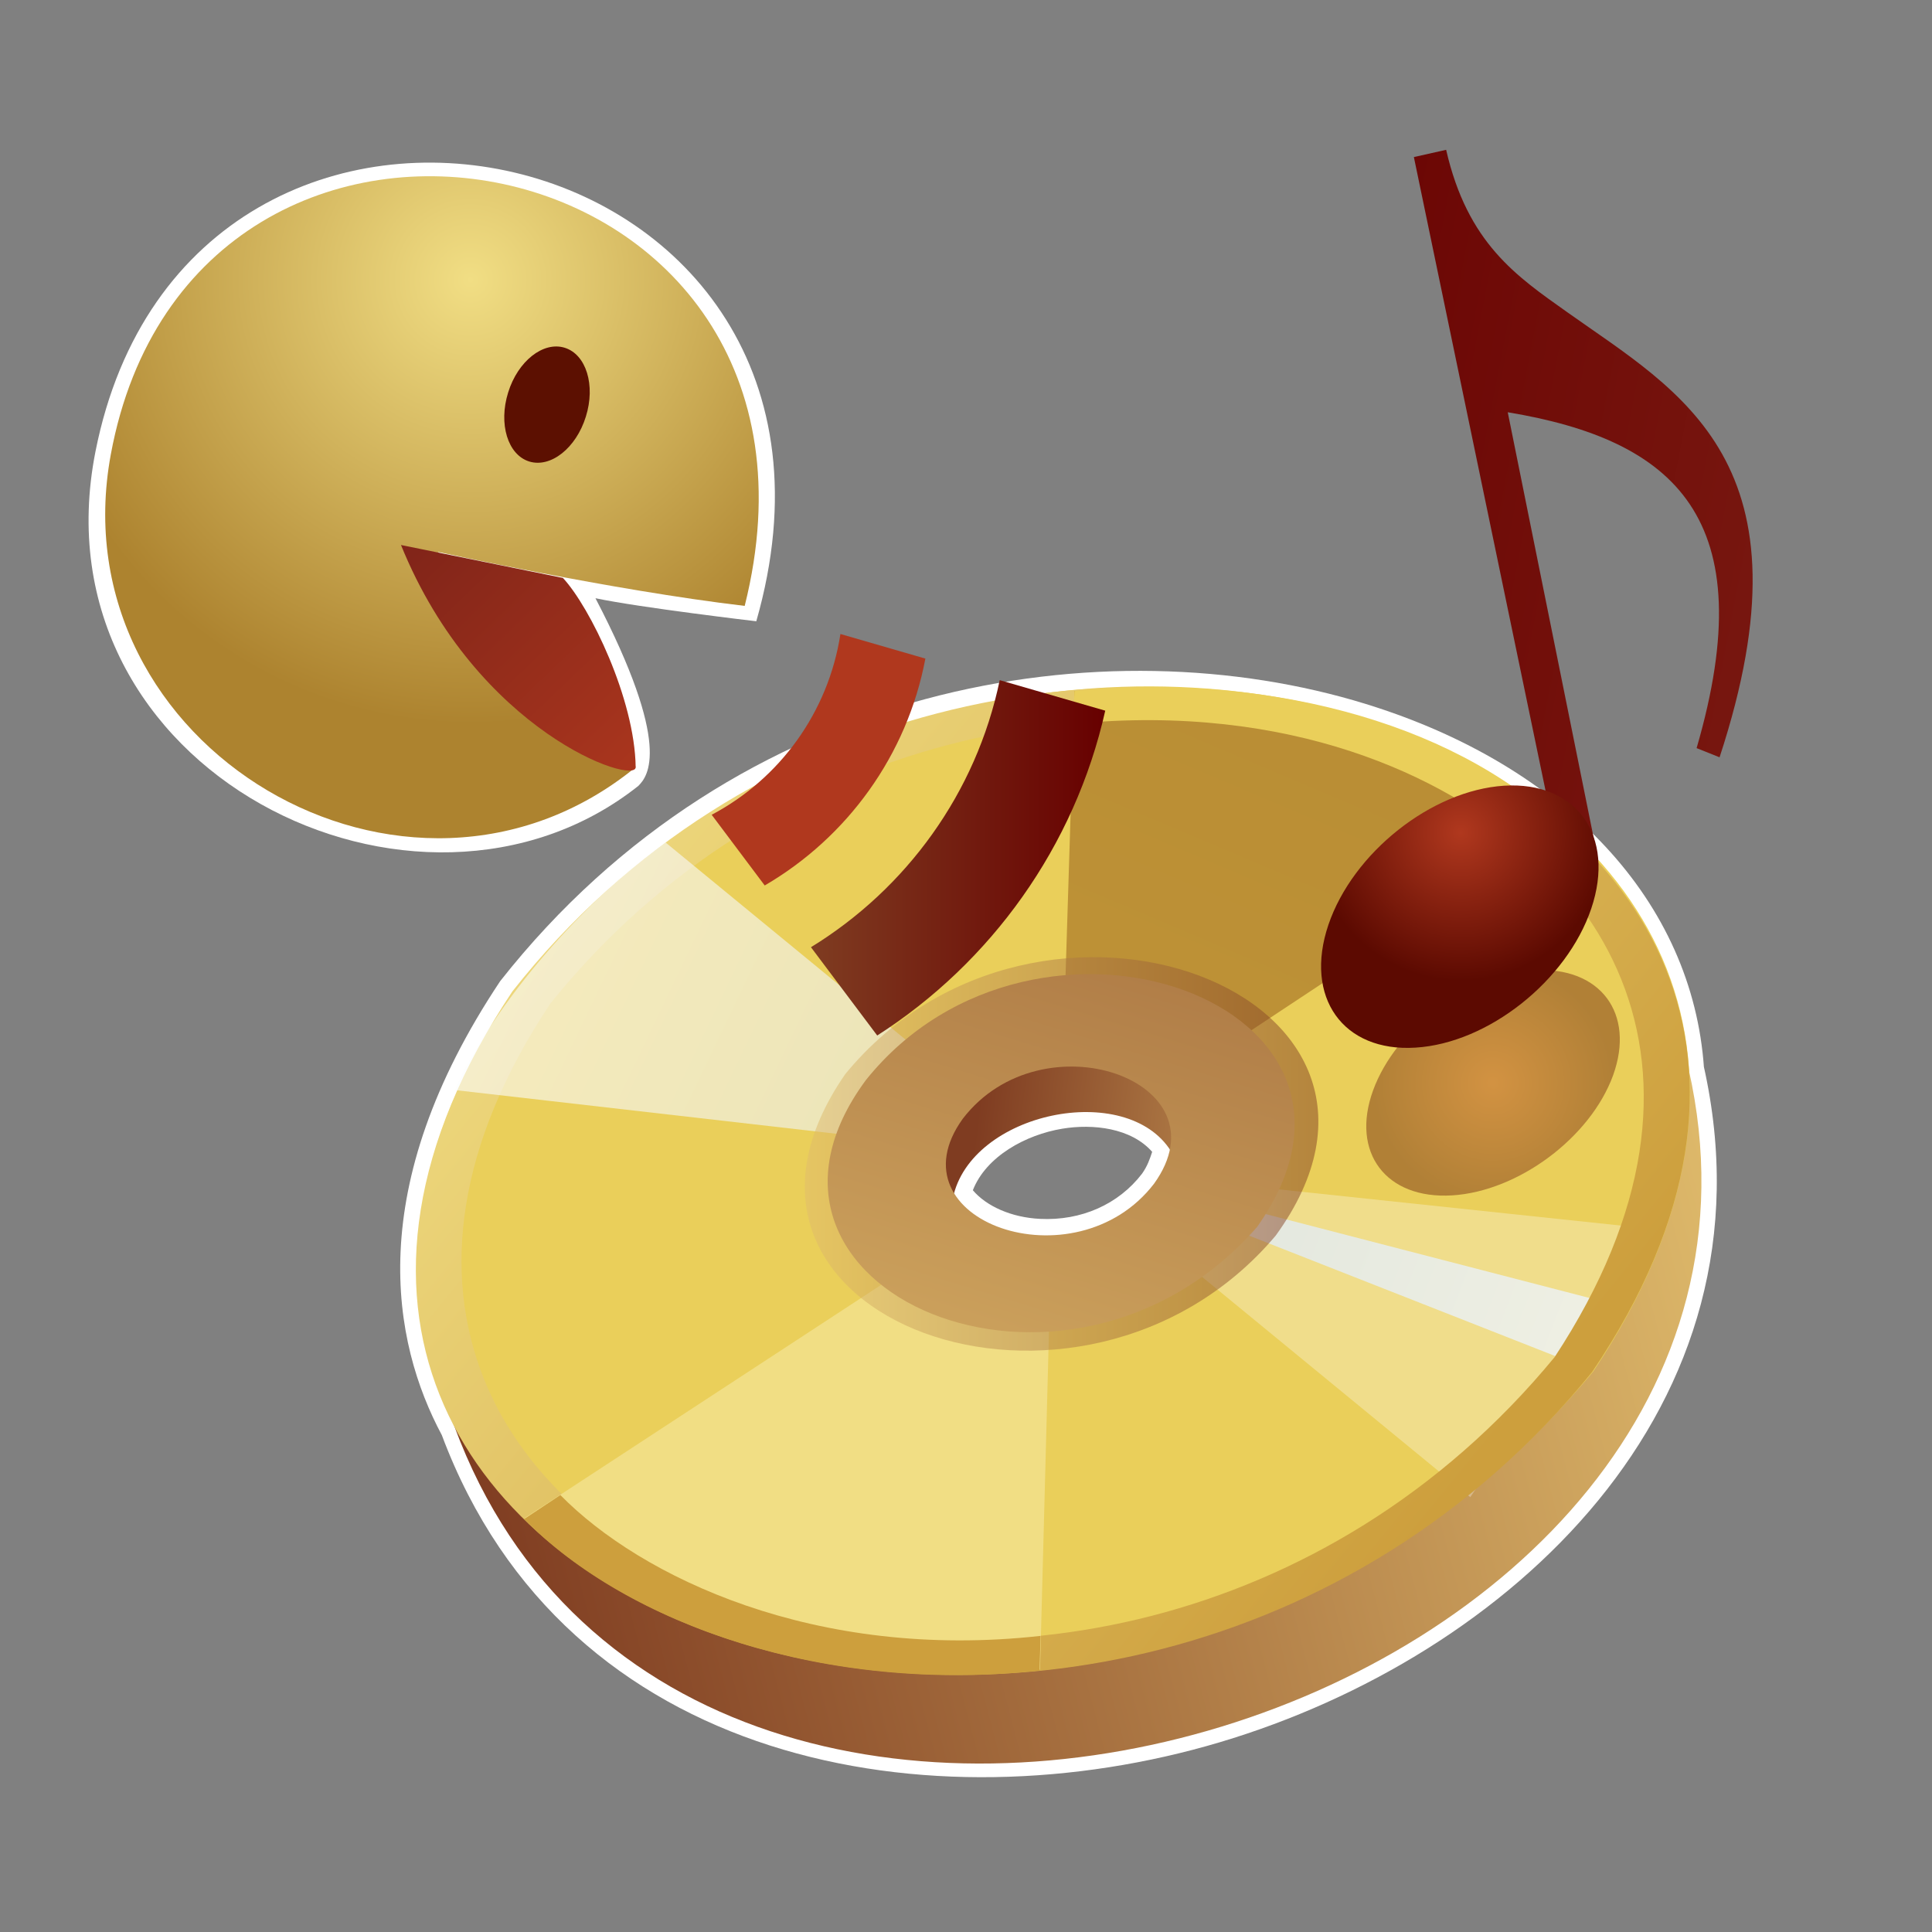 <?xml version="1.0" encoding="UTF-8"?>
<svg xmlns="http://www.w3.org/2000/svg" xmlns:xlink="http://www.w3.org/1999/xlink" contentScriptType="text/ecmascript" width="44" baseProfile="tiny" zoomAndPan="magnify" contentStyleType="text/css" viewBox="-0.064 -0.079 44 44" height="44" preserveAspectRatio="xMidYMid meet" version="1.1">
    <rect x="-0.064" y="-0.079" width="44" height="44" fill="#808080" stroke="none"/>
    <rect x="-0.064" width="44" fill="none" y="-0.079" height="44"/>
    <path fill="#ffffff" d="M 11.328 22.265 C 8.181 26.987 8.869 30.492 9.998 32.604 C 12.832 40.178 21.176 41.549 27.721 39.598 C 34.254 37.651 40.489 31.996 38.735 24.19 L 38.743 24.244 C 38.482 20.461 35.602 17.361 31.04 15.953 C 25.138 14.132 16.755 15.378 11.328 22.265 z M 24.131 25.626 C 24.828 25.511 25.695 25.608 26.176 26.153 C 26.123 26.317 26.066 26.481 25.945 26.651 C 25.411 27.348 24.56 27.727 23.622 27.68 C 22.972 27.649 22.402 27.393 22.092 27.028 C 22.394 26.255 23.299 25.763 24.131 25.626 z "/>
    <linearGradient x1="40.494" gradientTransform="matrix(1 0 0 -1 0.138 42.676)" y1="12.883" x2="11.314" gradientUnits="userSpaceOnUse" y2="5.273" xlink:type="simple" xlink:actuate="onLoad" id="XMLID_15_" xlink:show="other">
        <stop stop-color="#e0bc6c" offset="0"/>
        <stop stop-color="#7f3c21" offset="1"/>
    </linearGradient>
    <path fill="url(#XMLID_15_)" d="M 10.164 32.064 C 15.237 47.036 41.745 39.089 38.393 24.267 L 10.164 32.064 z "/>
    <path fill="#eacf5a" d="M 36.217 31.162 C 24.797 44.808 2.355 36.233 11.627 22.496 C 22.786 8.89 45.579 17.158 36.217 31.162 z M 21.804 25.464 C 20.0 27.818 24.424 29.319 26.23 26.966 C 28.051 24.591 23.625 23.091 21.804 25.464 z "/>
    <polygon fill="#ffffff" fill-opacity="0.3" points="37.581,27.91 26.374,26.724 25.564,27.566 33.42,34.017 "/>
    <linearGradient x1="48.063" gradientTransform="matrix(1 0 0 -1 0.138 42.676)" y1="7.816" x2="-6.567" gradientUnits="userSpaceOnUse" y2="28.697" xlink:type="simple" xlink:actuate="onLoad" id="XMLID_16_" xlink:show="other">
        <stop stop-color="#ffffff" offset="0"/>
        <stop stop-color="#ffffff" offset="0.05"/>
        <stop stop-color="#a2c2dd" offset="1"/>
    </linearGradient>
    <polygon fill="url(#XMLID_16_)" fill-opacity="0.8" points="26.045,27.142 36.024,31.067 36.913,29.683 26.252,26.921 "/>
    <linearGradient x1="11.576" gradientTransform="matrix(1 0 0 -1 0.138 42.676)" y1="25.801" x2="32.726" gradientUnits="userSpaceOnUse" y2="8.521" xlink:type="simple" xlink:actuate="onLoad" id="XMLID_17_" xlink:show="other">
        <stop stop-color="#f1de84" offset="0"/>
        <stop stop-color="#cd9f3d" offset="1"/>
    </linearGradient>
    <path fill="url(#XMLID_17_)" d="M 36.197 31.166 C 25.235 44.632 2.223 36.583 11.605 22.5 C 22.261 8.978 45.709 17.072 36.197 31.166 z M 12.473 22.771 C 3.842 35.753 24.93 43.453 35.34 30.83 C 44.047 17.595 22.566 10.246 12.473 22.771 z "/>
    <linearGradient x1="16.22" gradientTransform="matrix(1 0 0 -1 0.138 42.676)" y1="-6.577" x2="38.84" gradientUnits="userSpaceOnUse" y2="46.783" xlink:type="simple" xlink:actuate="onLoad" id="XMLID_18_" xlink:show="other">
        <stop stop-color="#cd9f3d" offset="0"/>
        <stop stop-color="#ad832f" offset="1"/>
    </linearGradient>
    <polygon fill="url(#XMLID_18_)" points="28.04,23.646 35.5,18.71 30.247,16.169 24.406,15.654 24.188,22.628 "/>
    <linearGradient x1="7.591" gradientTransform="matrix(1 0 0 -1 0.138 42.676)" y1="23.123" x2="58.831" gradientUnits="userSpaceOnUse" y2="-1.377" xlink:type="simple" xlink:actuate="onLoad" id="XMLID_19_" xlink:show="other">
        <stop stop-color="#ffffff" offset="0"/>
        <stop stop-color="#ffffff" offset="0.05"/>
        <stop stop-color="#a2c2dd" offset="1"/>
    </linearGradient>
    <path fill="url(#XMLID_19_)" d="M 22.262 24.996 L 15.095 19.109 C 12.98 20.619 11.072 23.004 10.292 24.746 L 21.499 26.03 L 22.262 24.996 z " fill-opacity="0.6"/>
    <polygon fill="#f1de84" points="22.064,27.835 11.882,34.496 17.281,37.228 23.622,37.946 23.879,28.226 "/>
    <linearGradient x1="18.265" y1="26.201" x2="29.96" gradientUnits="userSpaceOnUse" y2="26.201" xlink:type="simple" xlink:actuate="onLoad" id="XMLID_20_" xlink:show="other">
        <stop stop-color="#e0bc6c" offset="0"/>
        <stop stop-color="#7f3c21" offset="1"/>
    </linearGradient>
    <path fill="url(#XMLID_20_)" d="M 21.573 25.408 C 19.657 28.03 24.416 29.698 26.442 27.057 C 28.363 24.421 23.582 22.792 21.573 25.408 z M 28.987 28.064 C 24.557 33.302 15.326 29.956 19.187 24.382 C 23.595 19.017 33.0 22.541 28.987 28.064 z " fill-opacity="0.5"/>
    <path fill="#eacf5a" d="M 34.665 19.244 L 35.472 18.711 C 32.915 16.295 28.618 15.246 24.405 15.658 L 24.381 16.406 C 29.327 15.923 32.842 17.607 34.665 19.244 z "/>
    <path fill="#cd9f3d" d="M 12.698 33.97 L 11.872 34.517 C 14.223 36.917 18.751 38.505 23.611 37.966 L 23.635 37.177 C 18.494 37.751 14.518 35.826 12.698 33.97 z "/>
    <linearGradient x1="32.153" gradientTransform="matrix(1 0 0 -1 0.138 42.676)" y1="15.902" x2="22.033" gradientUnits="userSpaceOnUse" y2="17.142" xlink:type="simple" xlink:actuate="onLoad" id="XMLID_21_" xlink:show="other">
        <stop stop-color="#e0bc6c" offset="0"/>
        <stop stop-color="#7f3c21" offset="1"/>
    </linearGradient>
    <path fill="url(#XMLID_21_)" d="M 26.609 26.146 C 27.042 22.726 20.038 23.941 21.637 27.208 C 22.038 25.251 25.596 24.511 26.609 26.146 z "/>
    <linearGradient x1="20.535" gradientTransform="matrix(1 0 0 -1 0.138 42.676)" y1="5.275" x2="30.255" gradientUnits="userSpaceOnUse" y2="37.065" xlink:type="simple" xlink:actuate="onLoad" id="XMLID_22_" xlink:show="other">
        <stop stop-color="#e0bc6c" offset="0"/>
        <stop stop-color="#7f3c21" offset="1"/>
    </linearGradient>
    <path fill="url(#XMLID_22_)" d="M 28.569 27.86 C 24.228 32.821 16.113 29.299 19.66 24.514 C 23.529 19.697 32.147 22.78 28.569 27.86 z M 21.864 25.398 C 20.182 27.724 24.425 29.22 26.22 26.877 C 27.903 24.53 23.668 23.048 21.864 25.398 z "/>
    <path fill="#ffffff" d="M 2.11 10.206 C 0.672 17.484 9.464 21.794 14.473 17.82 C 14.692 17.601 15.254 16.914 13.497 13.545 C 14.504 13.758 17.16 14.07 17.16 14.07 C 20.38 2.82 4.255 -0.648 2.11 10.206 z "/>
    <path fill="#b0381e" d="M 16.144 18.477 L 17.352 20.087 C 19.228 18.993 20.595 17.124 21.011 14.92 L 19.076 14.36 C 18.801 16.148 17.687 17.662 16.144 18.477 z "/>
    <linearGradient x1="18.405" y1="19.458" x2="25.107" gradientUnits="userSpaceOnUse" y2="19.458" xlink:type="simple" xlink:actuate="onLoad" id="XMLID_23_" xlink:show="other">
        <stop stop-color="#7f3c21" offset="0"/>
        <stop stop-color="#670000" offset="1"/>
    </linearGradient>
    <path fill="url(#XMLID_23_)" d="M 18.405 21.493 L 19.914 23.504 C 22.506 21.842 24.413 19.201 25.107 16.106 L 22.704 15.411 C 22.17 17.981 20.575 20.162 18.405 21.493 z "/>
    <radialGradient gradientTransform="matrix(1 0 0 -1 0.138 42.676)" gradientUnits="userSpaceOnUse" xlink:type="simple" r="10.119" xlink:actuate="onLoad" cx="10.513" id="XMLID_24_" cy="36.377" xlink:show="other">
        <stop stop-color="#f1de84" offset="0"/>
        <stop stop-color="#ad832f" offset="1"/>
    </radialGradient>
    <path fill="url(#XMLID_24_)" d="M 14.414 17.392 C 9.223 21.634 1.228 16.941 2.459 10.273 C 4.351 0.029 19.596 2.94 16.896 13.72 C 13.854 13.361 9.911 12.491 9.911 12.491 L 14.414 17.392 "/>
    <path fill="#5c1001" d="M 11.509 8.859 C 11.285 9.574 11.499 10.278 11.988 10.431 C 12.478 10.583 13.056 10.126 13.278 9.411 C 13.503 8.695 13.287 7.993 12.797 7.841 C 12.309 7.689 11.73 8.144 11.509 8.859 z "/>
    <linearGradient x1="15.339" gradientTransform="matrix(1 0 0 -1 0.138 42.676)" y1="24.682" x2="9.669" gradientUnits="userSpaceOnUse" y2="30.592" xlink:type="simple" xlink:actuate="onLoad" id="XMLID_25_" xlink:show="other">
        <stop stop-color="#b0381e" offset="0"/>
        <stop stop-color="#822519" offset="1"/>
    </linearGradient>
    <path fill="url(#XMLID_25_)" d="M 9.068 12.333 L 12.756 13.083 C 13.378 13.753 14.392 15.841 14.413 17.392 C 14.419 17.812 10.801 16.607 9.068 12.333 z "/>
    <radialGradient gradientTransform="matrix(1 0 0 -1 0.138 42.676)" gradientUnits="userSpaceOnUse" xlink:type="simple" r="2.733" xlink:actuate="onLoad" cx="33.801" id="XMLID_26_" cy="18.093" xlink:show="other">
        <stop stop-color="#b0381e" offset="0"/>
        <stop stop-color="#5c0a01" offset="1"/>
    </radialGradient>
    <path fill="url(#XMLID_26_)" d="M 36.672 24.414 C 36.155 25.828 34.516 27.052 33.008 27.145 C 31.5 27.238 30.692 26.168 31.207 24.754 C 31.722 23.338 33.361 22.113 34.869 22.018 C 36.379 21.926 37.185 22.996 36.672 24.414 z " fill-opacity="0.4"/>
    <linearGradient x1="49.122" gradientTransform="matrix(1 0 0 -1 0.138 42.676)" y1="28.473" x2="26.292" gradientUnits="userSpaceOnUse" y2="32.903" xlink:type="simple" xlink:actuate="onLoad" id="XMLID_27_" xlink:show="other">
        <stop stop-color="#822519" offset="0"/>
        <stop stop-color="#670000" offset="1"/>
    </linearGradient>
    <path fill="url(#XMLID_27_)" d="M 35.268 18.568 L 32.136 3.498 L 32.871 3.333 C 33.359 5.466 34.48 6.215 35.619 7.024 C 38.205 8.861 41.307 10.439 39.098 17.168 L 38.575 16.959 C 40.098 11.723 38.077 9.941 34.274 9.31 L 36.307 19.381 L 35.268 18.568 z "/>
    <radialGradient gradientTransform="matrix(1 0 0 -1 0.138 42.676)" gradientUnits="userSpaceOnUse" xlink:type="simple" r="3.38" xlink:actuate="onLoad" cx="33.063" id="XMLID_28_" cy="23.796" xlink:show="other">
        <stop stop-color="#b0381e" offset="0"/>
        <stop stop-color="#5c0a01" offset="1"/>
    </radialGradient>
    <path fill="url(#XMLID_28_)" d="M 36.176 20.613 C 35.619 22.259 33.828 23.679 32.174 23.78 C 30.522 23.885 29.631 22.635 30.189 20.984 C 30.747 19.339 32.538 17.92 34.191 17.815 C 35.842 17.712 36.733 18.964 36.176 20.613 z "/>
</svg>
